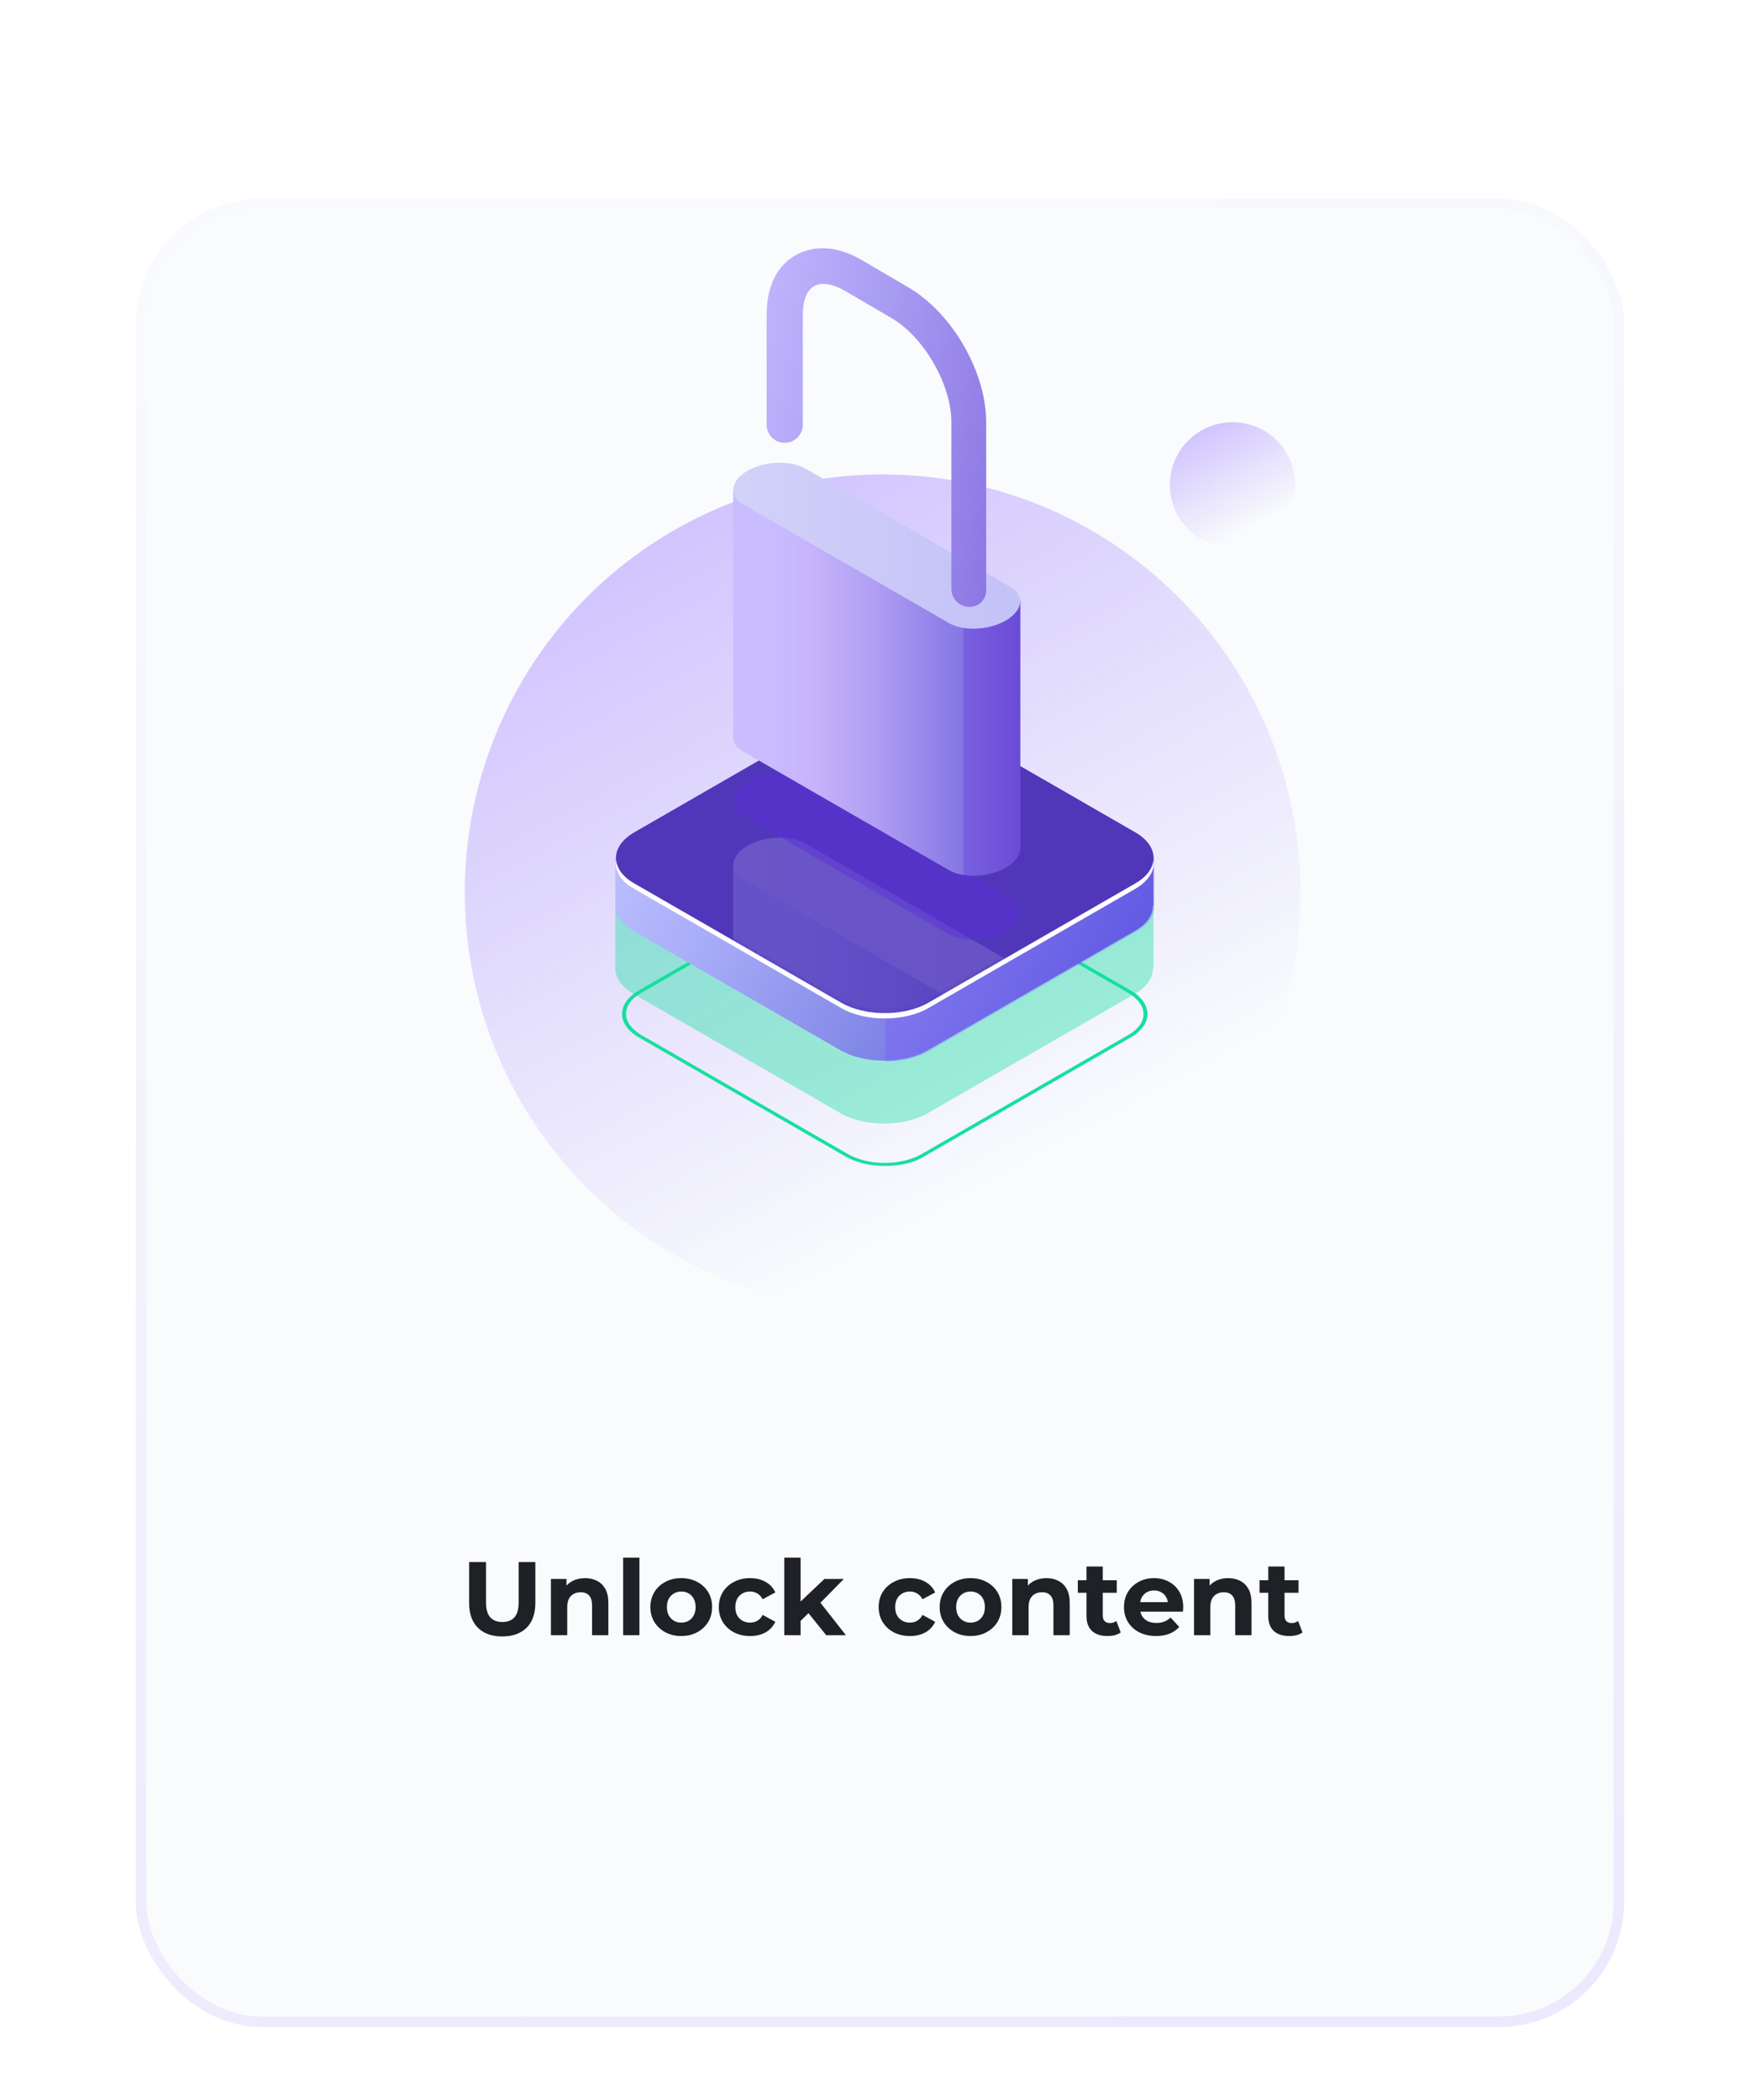 <svg width="337" height="402" viewBox="0 0 337 402" fill="none" xmlns="http://www.w3.org/2000/svg">
<g filter="url(#filter0_ddd_123_11995)">
<rect x="26" y="10" width="285" height="350" rx="24" fill="#F9FBFD"/>
<rect x="27" y="11" width="283" height="348" rx="23" stroke="url(#paint0_linear_123_11995)" stroke-opacity="0.1" stroke-width="2"/>
</g>
<circle opacity="0.4" cx="169" cy="170.82" r="80" fill="url(#paint1_linear_123_11995)"/>
<circle opacity="0.4" cx="236" cy="92.82" r="12" fill="url(#paint2_linear_123_11995)"/>
<path d="M169.349 223.181C166.657 223.181 163.965 222.54 161.915 221.387L122.311 198.573C120.26 197.42 119.107 195.753 119.107 194.087C119.107 192.421 120.26 190.755 122.311 189.601L161.915 166.788C166.016 164.353 172.681 164.353 176.91 166.788L216.514 189.601C218.565 190.755 219.718 192.421 219.718 194.087C219.718 195.753 218.565 197.42 216.514 198.573L176.91 221.387C174.86 222.669 172.168 223.181 169.349 223.181ZM162.299 220.874C166.273 223.181 172.553 223.181 176.526 220.874L216.13 198.06C217.924 197.035 218.949 195.625 218.949 194.087C218.949 192.549 217.924 191.268 216.13 190.114L176.526 167.3C172.553 164.993 166.273 164.993 162.299 167.3L122.696 190.114C120.901 191.139 119.876 192.549 119.876 194.087C119.876 195.625 120.901 196.907 122.696 198.06L162.299 220.874Z" fill="#16E09E"/>
<path opacity="0.4" d="M220.871 185.244V171.658L218.436 170.248C217.795 174.478 212.797 177.297 208.567 177.81L180.242 194.472L167.81 198.958L128.207 178.579L129.104 178.066C125.771 176.528 123.849 172.94 122.055 169.607L119.363 171.145L117.825 171.53V185.372C117.825 187.166 118.979 188.832 121.286 190.242L160.889 213.056C165.503 215.748 173.065 215.748 177.679 213.056L217.283 190.242C219.59 188.961 220.743 187.166 220.743 185.5C220.871 185.372 220.871 185.372 220.871 185.244Z" fill="#16E09E"/>
<path d="M220.871 173.196V164.225L218.436 162.815C217.795 167.044 212.797 169.864 208.567 170.377L180.242 187.038L167.81 191.524L128.207 171.146L129.104 170.633C125.771 169.095 123.849 165.506 122.055 162.174L119.363 163.712L117.825 164.096V173.324C117.825 175.119 118.979 176.785 121.286 178.195L160.889 201.008C165.503 203.7 173.065 203.7 177.679 201.008L217.283 178.195C219.59 176.913 220.743 175.119 220.743 173.453C220.871 173.324 220.871 173.324 220.871 173.196Z" fill="url(#paint3_linear_123_11995)"/>
<path opacity="0.3" d="M208.568 170.504L180.243 187.166L169.477 191.011V203.187C172.553 203.187 175.629 202.546 177.936 201.136L217.54 178.323C219.847 177.041 221 175.247 221 173.58C221 173.452 221 173.452 221 173.324V164.352L218.693 163.071H218.437C217.668 167.172 212.669 169.864 208.568 170.504Z" fill="#7C4EFF"/>
<path d="M161.017 191.909L121.414 169.095C116.8 166.403 116.8 162.046 121.414 159.354L161.017 136.54C165.631 133.849 173.193 133.849 177.807 136.54L217.411 159.354C222.025 162.046 222.025 166.403 217.411 169.095L177.807 191.909C173.193 194.6 165.631 194.6 161.017 191.909Z" fill="url(#paint4_linear_123_11995)"/>
<path d="M161.017 191.909L121.414 169.095C116.8 166.403 116.8 162.046 121.414 159.354L161.017 136.54C165.631 133.849 173.193 133.849 177.807 136.54L217.411 159.354C222.025 162.046 222.025 166.403 217.411 169.095L177.807 191.909C173.193 194.6 165.631 194.6 161.017 191.909Z" fill="#5C30D7"/>
<g opacity="0.51">
<path d="M161.017 191.909L121.414 169.095C116.8 166.403 116.8 162.046 121.414 159.354L161.017 136.54C165.631 133.849 173.193 133.849 177.807 136.54L217.411 159.354C222.025 162.046 222.025 166.403 217.411 169.095L177.807 191.909C173.193 194.6 165.631 194.6 161.017 191.909Z" fill="#453C9E"/>
</g>
<path d="M217.41 169.095L177.806 191.908C173.192 194.6 165.631 194.6 161.016 191.908L121.413 169.095C119.362 167.941 118.209 166.403 117.952 164.737C117.696 166.66 118.849 168.71 121.413 170.12L161.016 192.934C165.631 195.625 173.192 195.625 177.806 192.934L217.41 170.12C219.973 168.582 221.127 166.66 220.871 164.737C220.614 166.403 219.461 167.941 217.41 169.095Z" fill="white"/>
<mask id="mask0_123_11995" style="mask-type:alpha" maskUnits="userSpaceOnUse" x="117" y="134" width="104" height="60">
<path d="M161.018 191.908L121.415 169.095C116.801 166.403 116.801 162.045 121.415 159.354L161.018 136.54C165.632 133.849 173.194 133.849 177.808 136.54L217.412 159.354C222.026 162.045 222.026 166.403 217.412 169.095L177.808 191.908C173.194 194.6 165.632 194.6 161.018 191.908Z" fill="#453C9E"/>
</mask>
<g mask="url(#mask0_123_11995)">
<g opacity="0.2">
<path d="M140.383 165.634V212.928C140.383 213.953 141.024 214.978 142.306 215.619L181.653 238.305C184.473 239.971 189.471 239.715 192.676 237.792C194.47 236.767 195.367 235.357 195.367 234.075V186.782L140.383 165.634Z" fill="url(#paint5_linear_123_11995)"/>
<path opacity="0.3" d="M184.602 239.33C187.293 239.714 190.369 239.202 192.676 237.92C194.471 236.895 195.368 235.485 195.368 234.203V186.909L184.73 182.808H184.474V239.33H184.602Z" fill="#5C30D7"/>
<path d="M181.652 191.011L142.305 168.326C139.486 166.659 139.87 163.84 143.074 161.917C146.407 159.995 151.277 159.867 154.097 161.405L193.444 184.09C196.264 185.756 195.879 188.576 192.675 190.498C189.471 192.421 184.472 192.677 181.652 191.011Z" fill="url(#paint6_linear_123_11995)"/>
</g>
</g>
<path opacity="0.5" d="M181.653 178.835L142.306 156.15C139.486 154.484 139.871 151.664 143.075 149.742C146.407 147.819 151.278 147.691 154.097 149.229L193.445 171.914C196.264 173.581 195.88 176.4 192.676 178.323C189.471 180.245 184.473 180.502 181.653 178.835Z" fill="#5C30D7"/>
<path d="M140.384 93.861V141.154C140.384 142.18 141.025 143.205 142.307 143.846L181.654 166.531C184.474 168.197 189.472 167.941 192.676 166.019C194.471 164.993 195.368 163.583 195.368 162.302V115.008L140.384 93.861Z" fill="url(#paint7_linear_123_11995)"/>
<path opacity="0.3" d="M184.603 167.557C187.294 167.941 190.37 167.428 192.677 166.147C194.472 165.121 195.369 163.712 195.369 162.43V115.136L184.731 111.035H184.474V167.557H184.603Z" fill="#5C30D7"/>
<path d="M181.653 119.237L142.306 96.552C139.486 94.886 139.871 92.066 143.075 90.144C146.407 88.221 151.278 88.093 154.097 89.631L193.445 112.316C196.264 113.983 195.88 116.802 192.676 118.725C189.471 120.647 184.473 120.904 181.653 119.237Z" fill="url(#paint8_linear_123_11995)"/>
<path d="M185.626 116.161C183.704 116.161 182.166 114.623 182.166 112.701L182.166 80.787C182.166 73.61 176.911 64.51 170.759 60.921L161.787 55.666C159.352 54.257 157.301 54 155.891 54.769C154.482 55.538 153.712 57.589 153.712 60.281V81.3C153.712 83.222 152.174 84.76 150.252 84.76C148.329 84.76 146.791 83.222 146.791 81.3V60.281C146.791 54.898 148.714 50.924 152.303 48.874C155.891 46.823 160.377 47.079 164.991 49.771L173.963 55.026C182.294 59.896 188.83 71.175 188.83 80.787L188.83 112.701C188.958 114.752 187.42 116.161 185.626 116.161Z" fill="url(#paint9_linear_123_11995)"/>
<path d="M96.167 313.24C94.18 313.24 92.627 312.687 91.507 311.58C90.387 310.473 89.827 308.893 89.827 306.84V299H93.067V306.72C93.067 308.053 93.34 309.013 93.887 309.6C94.434 310.187 95.2 310.48 96.187 310.48C97.174 310.48 97.94 310.187 98.487 309.6C99.034 309.013 99.307 308.053 99.307 306.72V299H102.507V306.84C102.507 308.893 101.947 310.473 100.827 311.58C99.707 312.687 98.154 313.24 96.167 313.24ZM112.029 302.08C112.882 302.08 113.642 302.253 114.309 302.6C114.989 302.933 115.522 303.453 115.909 304.16C116.295 304.853 116.489 305.747 116.489 306.84V313H113.369V307.32C113.369 306.453 113.175 305.813 112.789 305.4C112.415 304.987 111.882 304.78 111.189 304.78C110.695 304.78 110.249 304.887 109.849 305.1C109.462 305.3 109.155 305.613 108.929 306.04C108.715 306.467 108.609 307.013 108.609 307.68V313H105.489V302.24H108.469V305.22L107.909 304.32C108.295 303.6 108.849 303.047 109.569 302.66C110.289 302.273 111.109 302.08 112.029 302.08ZM119.317 313V298.16H122.437V313H119.317ZM130.453 313.16C129.306 313.16 128.286 312.92 127.393 312.44C126.513 311.96 125.813 311.307 125.293 310.48C124.786 309.64 124.533 308.687 124.533 307.62C124.533 306.54 124.786 305.587 125.293 304.76C125.813 303.92 126.513 303.267 127.393 302.8C128.286 302.32 129.306 302.08 130.453 302.08C131.586 302.08 132.599 302.32 133.493 302.8C134.386 303.267 135.086 303.913 135.593 304.74C136.099 305.567 136.353 306.527 136.353 307.62C136.353 308.687 136.099 309.64 135.593 310.48C135.086 311.307 134.386 311.96 133.493 312.44C132.599 312.92 131.586 313.16 130.453 313.16ZM130.453 310.6C130.973 310.6 131.439 310.48 131.853 310.24C132.266 310 132.593 309.66 132.833 309.22C133.073 308.767 133.193 308.233 133.193 307.62C133.193 306.993 133.073 306.46 132.833 306.02C132.593 305.58 132.266 305.24 131.853 305C131.439 304.76 130.973 304.64 130.453 304.64C129.933 304.64 129.466 304.76 129.053 305C128.639 305.24 128.306 305.58 128.053 306.02C127.813 306.46 127.693 306.993 127.693 307.62C127.693 308.233 127.813 308.767 128.053 309.22C128.306 309.66 128.639 310 129.053 310.24C129.466 310.48 129.933 310.6 130.453 310.6ZM143.638 313.16C142.478 313.16 141.445 312.927 140.538 312.46C139.631 311.98 138.918 311.32 138.398 310.48C137.891 309.64 137.638 308.687 137.638 307.62C137.638 306.54 137.891 305.587 138.398 304.76C138.918 303.92 139.631 303.267 140.538 302.8C141.445 302.32 142.478 302.08 143.638 302.08C144.771 302.08 145.758 302.32 146.598 302.8C147.438 303.267 148.058 303.94 148.458 304.82L146.038 306.12C145.758 305.613 145.405 305.24 144.978 305C144.565 304.76 144.111 304.64 143.618 304.64C143.085 304.64 142.605 304.76 142.178 305C141.751 305.24 141.411 305.58 141.158 306.02C140.918 306.46 140.798 306.993 140.798 307.62C140.798 308.247 140.918 308.78 141.158 309.22C141.411 309.66 141.751 310 142.178 310.24C142.605 310.48 143.085 310.6 143.618 310.6C144.111 310.6 144.565 310.487 144.978 310.26C145.405 310.02 145.758 309.64 146.038 309.12L148.458 310.44C148.058 311.307 147.438 311.98 146.598 312.46C145.758 312.927 144.771 313.16 143.638 313.16ZM152.756 310.8L152.836 307L157.856 302.24H161.576L156.756 307.14L155.136 308.46L152.756 310.8ZM150.176 313V298.16H153.296V313H150.176ZM158.196 313L154.556 308.48L156.516 306.06L161.976 313H158.196ZM174.244 313.16C173.084 313.16 172.05 312.927 171.144 312.46C170.237 311.98 169.524 311.32 169.004 310.48C168.497 309.64 168.244 308.687 168.244 307.62C168.244 306.54 168.497 305.587 169.004 304.76C169.524 303.92 170.237 303.267 171.144 302.8C172.05 302.32 173.084 302.08 174.244 302.08C175.377 302.08 176.364 302.32 177.204 302.8C178.044 303.267 178.664 303.94 179.064 304.82L176.644 306.12C176.364 305.613 176.01 305.24 175.584 305C175.17 304.76 174.717 304.64 174.224 304.64C173.69 304.64 173.21 304.76 172.784 305C172.357 305.24 172.017 305.58 171.764 306.02C171.524 306.46 171.404 306.993 171.404 307.62C171.404 308.247 171.524 308.78 171.764 309.22C172.017 309.66 172.357 310 172.784 310.24C173.21 310.48 173.69 310.6 174.224 310.6C174.717 310.6 175.17 310.487 175.584 310.26C176.01 310.02 176.364 309.64 176.644 309.12L179.064 310.44C178.664 311.307 178.044 311.98 177.204 312.46C176.364 312.927 175.377 313.16 174.244 313.16ZM185.843 313.16C184.697 313.16 183.677 312.92 182.783 312.44C181.903 311.96 181.203 311.307 180.683 310.48C180.177 309.64 179.923 308.687 179.923 307.62C179.923 306.54 180.177 305.587 180.683 304.76C181.203 303.92 181.903 303.267 182.783 302.8C183.677 302.32 184.697 302.08 185.843 302.08C186.977 302.08 187.99 302.32 188.883 302.8C189.777 303.267 190.477 303.913 190.983 304.74C191.49 305.567 191.743 306.527 191.743 307.62C191.743 308.687 191.49 309.64 190.983 310.48C190.477 311.307 189.777 311.96 188.883 312.44C187.99 312.92 186.977 313.16 185.843 313.16ZM185.843 310.6C186.363 310.6 186.83 310.48 187.243 310.24C187.657 310 187.983 309.66 188.223 309.22C188.463 308.767 188.583 308.233 188.583 307.62C188.583 306.993 188.463 306.46 188.223 306.02C187.983 305.58 187.657 305.24 187.243 305C186.83 304.76 186.363 304.64 185.843 304.64C185.323 304.64 184.857 304.76 184.443 305C184.03 305.24 183.697 305.58 183.443 306.02C183.203 306.46 183.083 306.993 183.083 307.62C183.083 308.233 183.203 308.767 183.443 309.22C183.697 309.66 184.03 310 184.443 310.24C184.857 310.48 185.323 310.6 185.843 310.6ZM200.369 302.08C201.222 302.08 201.982 302.253 202.649 302.6C203.329 302.933 203.862 303.453 204.249 304.16C204.635 304.853 204.829 305.747 204.829 306.84V313H201.709V307.32C201.709 306.453 201.515 305.813 201.129 305.4C200.755 304.987 200.222 304.78 199.529 304.78C199.035 304.78 198.589 304.887 198.189 305.1C197.802 305.3 197.495 305.613 197.269 306.04C197.055 306.467 196.949 307.013 196.949 307.68V313H193.829V302.24H196.809V305.22L196.249 304.32C196.635 303.6 197.189 303.047 197.909 302.66C198.629 302.273 199.449 302.08 200.369 302.08ZM212.057 313.16C210.79 313.16 209.803 312.84 209.097 312.2C208.39 311.547 208.037 310.58 208.037 309.3V299.86H211.157V309.26C211.157 309.713 211.277 310.067 211.517 310.32C211.757 310.56 212.083 310.68 212.497 310.68C212.99 310.68 213.41 310.547 213.757 310.28L214.597 312.48C214.277 312.707 213.89 312.88 213.437 313C212.997 313.107 212.537 313.16 212.057 313.16ZM206.377 304.88V302.48H213.837V304.88H206.377ZM221.356 313.16C220.13 313.16 219.05 312.92 218.116 312.44C217.196 311.96 216.483 311.307 215.976 310.48C215.47 309.64 215.216 308.687 215.216 307.62C215.216 306.54 215.463 305.587 215.956 304.76C216.463 303.92 217.15 303.267 218.016 302.8C218.883 302.32 219.863 302.08 220.956 302.08C222.01 302.08 222.956 302.307 223.796 302.76C224.65 303.2 225.323 303.84 225.816 304.68C226.31 305.507 226.556 306.5 226.556 307.66C226.556 307.78 226.55 307.92 226.536 308.08C226.523 308.227 226.51 308.367 226.496 308.5H217.756V306.68H224.856L223.656 307.22C223.656 306.66 223.543 306.173 223.316 305.76C223.09 305.347 222.776 305.027 222.376 304.8C221.976 304.56 221.51 304.44 220.976 304.44C220.443 304.44 219.97 304.56 219.556 304.8C219.156 305.027 218.843 305.353 218.616 305.78C218.39 306.193 218.276 306.687 218.276 307.26V307.74C218.276 308.327 218.403 308.847 218.656 309.3C218.923 309.74 219.29 310.08 219.756 310.32C220.236 310.547 220.796 310.66 221.436 310.66C222.01 310.66 222.51 310.573 222.936 310.4C223.376 310.227 223.776 309.967 224.136 309.62L225.796 311.42C225.303 311.98 224.683 312.413 223.936 312.72C223.19 313.013 222.33 313.16 221.356 313.16ZM235.173 302.08C236.027 302.08 236.787 302.253 237.453 302.6C238.133 302.933 238.667 303.453 239.053 304.16C239.44 304.853 239.633 305.747 239.633 306.84V313H236.513V307.32C236.513 306.453 236.32 305.813 235.933 305.4C235.56 304.987 235.027 304.78 234.333 304.78C233.84 304.78 233.393 304.887 232.993 305.1C232.607 305.3 232.3 305.613 232.073 306.04C231.86 306.467 231.753 307.013 231.753 307.68V313H228.633V302.24H231.613V305.22L231.053 304.32C231.44 303.6 231.993 303.047 232.713 302.66C233.433 302.273 234.253 302.08 235.173 302.08ZM246.861 313.16C245.595 313.16 244.608 312.84 243.901 312.2C243.195 311.547 242.841 310.58 242.841 309.3V299.86H245.961V309.26C245.961 309.713 246.081 310.067 246.321 310.32C246.561 310.56 246.888 310.68 247.301 310.68C247.795 310.68 248.215 310.547 248.561 310.28L249.401 312.48C249.081 312.707 248.695 312.88 248.241 313C247.801 313.107 247.341 313.16 246.861 313.16ZM241.181 304.88V302.48H248.641V304.88H241.181Z" fill="#202027"/>
<defs>
<filter id="filter0_ddd_123_11995" x="0" y="0" width="337" height="402" filterUnits="userSpaceOnUse" color-interpolation-filters="sRGB">
<feFlood flood-opacity="0" result="BackgroundImageFix"/>
<feColorMatrix in="SourceAlpha" type="matrix" values="0 0 0 0 0 0 0 0 0 0 0 0 0 0 0 0 0 0 127 0" result="hardAlpha"/>
<feMorphology radius="1" operator="erode" in="SourceAlpha" result="effect1_dropShadow_123_11995"/>
<feOffset dy="4"/>
<feGaussianBlur stdDeviation="4"/>
<feComposite in2="hardAlpha" operator="out"/>
<feColorMatrix type="matrix" values="0 0 0 0 0.027 0 0 0 0 0 0 0 0 0 0.11 0 0 0 0.03 0"/>
<feBlend mode="normal" in2="BackgroundImageFix" result="effect1_dropShadow_123_11995"/>
<feColorMatrix in="SourceAlpha" type="matrix" values="0 0 0 0 0 0 0 0 0 0 0 0 0 0 0 0 0 0 127 0" result="hardAlpha"/>
<feMorphology radius="3" operator="erode" in="SourceAlpha" result="effect2_dropShadow_123_11995"/>
<feOffset dy="8"/>
<feGaussianBlur stdDeviation="8"/>
<feComposite in2="hardAlpha" operator="out"/>
<feColorMatrix type="matrix" values="0 0 0 0 0.027 0 0 0 0 0 0 0 0 0 0.11 0 0 0 0.03 0"/>
<feBlend mode="normal" in2="effect1_dropShadow_123_11995" result="effect2_dropShadow_123_11995"/>
<feColorMatrix in="SourceAlpha" type="matrix" values="0 0 0 0 0 0 0 0 0 0 0 0 0 0 0 0 0 0 127 0" result="hardAlpha"/>
<feMorphology radius="6" operator="erode" in="SourceAlpha" result="effect3_dropShadow_123_11995"/>
<feOffset dy="16"/>
<feGaussianBlur stdDeviation="16"/>
<feComposite in2="hardAlpha" operator="out"/>
<feColorMatrix type="matrix" values="0 0 0 0 0.027 0 0 0 0 0 0 0 0 0 0.11 0 0 0 0.02 0"/>
<feBlend mode="normal" in2="effect2_dropShadow_123_11995" result="effect3_dropShadow_123_11995"/>
<feBlend mode="normal" in="SourceGraphic" in2="effect3_dropShadow_123_11995" result="shape"/>
</filter>
<linearGradient id="paint0_linear_123_11995" x1="154.5" y1="10" x2="222.5" y2="372.5" gradientUnits="userSpaceOnUse">
<stop stop-color="#F6FCFF"/>
<stop offset="0.999" stop-color="#7C4EFF"/>
</linearGradient>
<linearGradient id="paint1_linear_123_11995" x1="115" y1="67" x2="208" y2="238" gradientUnits="userSpaceOnUse">
<stop stop-color="#7C4EFF"/>
<stop offset="0.904" stop-color="#7C4EFF" stop-opacity="0"/>
</linearGradient>
<linearGradient id="paint2_linear_123_11995" x1="227.9" y1="77.247" x2="241.85" y2="102.897" gradientUnits="userSpaceOnUse">
<stop stop-color="#7C4EFF"/>
<stop offset="0.904" stop-color="#7C4EFF" stop-opacity="0"/>
</linearGradient>
<linearGradient id="paint3_linear_123_11995" x1="128.151" y1="146.391" x2="209.88" y2="193.577" gradientUnits="userSpaceOnUse">
<stop stop-color="#BCBEFF"/>
<stop offset="0.227" stop-color="#AAADF8"/>
<stop offset="0.68" stop-color="#7C83E5"/>
<stop offset="1" stop-color="#5761D7"/>
</linearGradient>
<linearGradient id="paint4_linear_123_11995" x1="117.903" y1="164.227" x2="220.912" y2="164.227" gradientUnits="userSpaceOnUse">
<stop stop-color="#E9E9FD"/>
<stop offset="0.36" stop-color="#D3D2F9"/>
<stop offset="0.706" stop-color="#C5C4F7"/>
<stop offset="1" stop-color="#C0BFF6"/>
</linearGradient>
<linearGradient id="paint5_linear_123_11995" x1="147.299" y1="202.508" x2="202.28" y2="202.508" gradientUnits="userSpaceOnUse">
<stop stop-color="#BCBEFF"/>
<stop offset="0.144" stop-color="#B4B7FC"/>
<stop offset="0.37" stop-color="#9EA2F3"/>
<stop offset="0.646" stop-color="#7A81E5"/>
<stop offset="0.873" stop-color="#5761D7"/>
</linearGradient>
<linearGradient id="paint6_linear_123_11995" x1="89.354" y1="176.244" x2="225.031" y2="176.244" gradientUnits="userSpaceOnUse">
<stop stop-color="#E9E9FD"/>
<stop offset="0.36" stop-color="#D3D2F9"/>
<stop offset="0.706" stop-color="#C5C4F7"/>
<stop offset="1" stop-color="#C0BFF6"/>
</linearGradient>
<linearGradient id="paint7_linear_123_11995" x1="147.3" y1="130.763" x2="202.281" y2="130.763" gradientUnits="userSpaceOnUse">
<stop stop-color="#C9BCFF"/>
<stop offset="0.144" stop-color="#C7B4FC"/>
<stop offset="0.37" stop-color="#AF9EF3"/>
<stop offset="0.646" stop-color="#897AE5"/>
<stop offset="0.873" stop-color="#7157D7"/>
</linearGradient>
<linearGradient id="paint8_linear_123_11995" x1="89.355" y1="104.499" x2="225.032" y2="104.499" gradientUnits="userSpaceOnUse">
<stop stop-color="#E9E9FD"/>
<stop offset="0.36" stop-color="#D3D2F9"/>
<stop offset="0.706" stop-color="#C5C4F7"/>
<stop offset="1" stop-color="#C0BFF6"/>
</linearGradient>
<linearGradient id="paint9_linear_123_11995" x1="126.846" y1="79.668" x2="225.107" y2="96.544" gradientUnits="userSpaceOnUse">
<stop stop-color="#BDBCFF"/>
<stop offset="0.144" stop-color="#C2B4FC"/>
<stop offset="0.37" stop-color="#AA9EF3"/>
<stop offset="0.646" stop-color="#8F7AE5"/>
<stop offset="0.873" stop-color="#6957D7"/>
</linearGradient>
</defs>
</svg>
